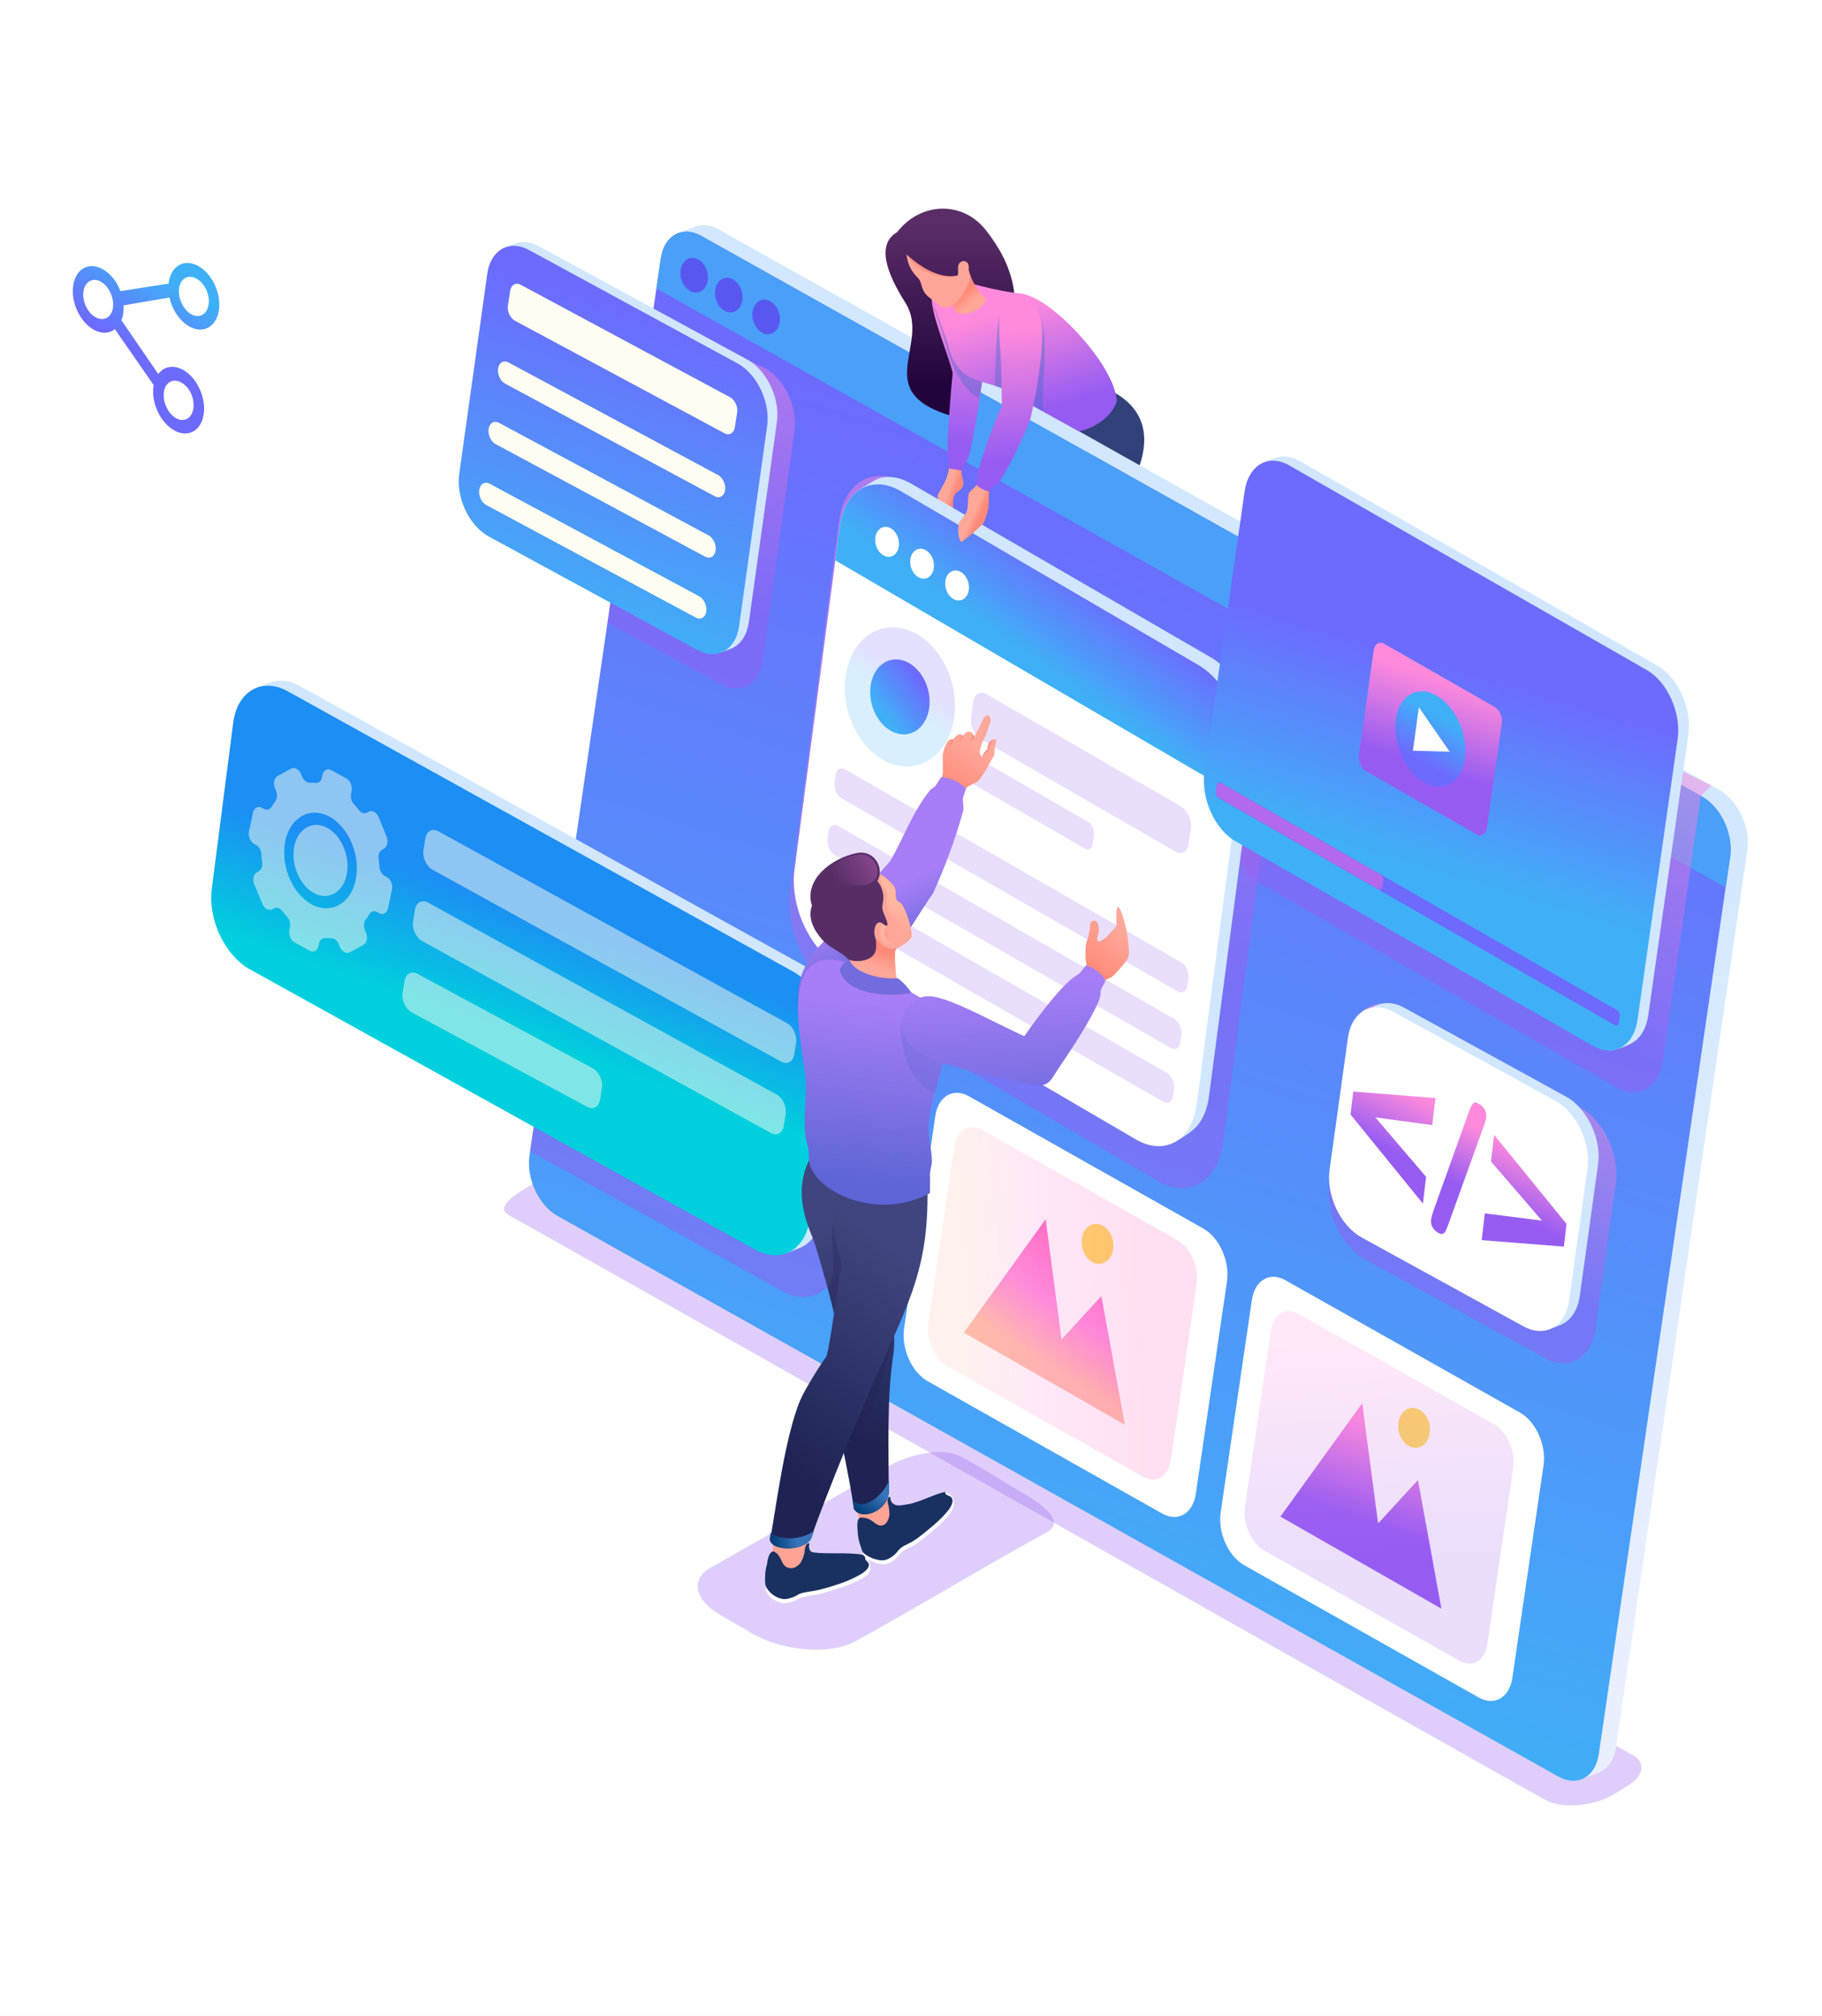 <svg width="926" height="1024" viewBox="0 0 926 1024" fill="none" xmlns="http://www.w3.org/2000/svg">
<rect width="926" height="1024" fill="#F5F5F5"/>
<rect width="926" height="1024" fill="white"/>
<path fill-rule="evenodd" clip-rule="evenodd" d="M591.196 288.797C591.64 289.055 592.243 289.241 592.956 289.614C595.276 295.193 596.154 296.833 595.698 297.387C595.325 297.843 595.369 297.596 595.15 298.72C594.876 300.251 600.239 306.866 601.062 308.967C601.825 310.733 601.894 312.721 601.254 314.535C600.002 318.105 598.062 321.394 595.545 324.217C593.417 326.609 591.07 328.128 589.035 327.667C586.523 327.119 586.951 324.848 587.324 322.621C587.461 321.825 588.969 320.064 588.854 319.28C588.185 314.815 584.917 310.915 582.52 307.047C580.464 305.133 576.998 303.12 575.078 300.904C572.336 297.7 571.788 294.321 575.226 292.374C576.323 291.748 579.065 288.638 580.502 288.759C583.227 288.978 587.768 286.789 591.196 288.797Z" fill="#202249"/>
<path fill-rule="evenodd" clip-rule="evenodd" d="M498.477 275.994C496.612 281.073 498.065 285.577 502.145 287.513L502.222 287.59L502.721 287.76C503.157 287.93 503.604 288.072 504.059 288.183C508.94 289.631 516.24 290.925 520.704 291.798C538.505 295.199 565.031 297.321 577.491 302.077C582.378 298.49 583.825 291.825 580.628 287.815C567.039 281.337 548.683 272.922 540.984 270.069C538.909 269.383 536.742 269.013 534.556 268.972C546.029 258.627 558.171 247.425 562.893 237.875C566.232 231.111 566.77 221.726 569.095 215.856C550.372 221.342 546.791 210.036 543.353 206.064C540.402 210.387 540.474 209.586 537.485 214.21C527.394 229.844 512.51 252.017 502.387 268.479C500.72 270.865 499.135 273.619 498.477 275.994Z" fill="url(#paint0_linear_0_1)"/>
<g style="mix-blend-mode:multiply" opacity="0.3">
<path fill-rule="evenodd" clip-rule="evenodd" d="M559.564 278.034C551.93 274.579 545.003 271.572 540.984 270.086C538.908 269.399 536.742 269.029 534.556 268.989C546.029 258.643 558.171 247.442 562.893 237.891C566.232 231.128 566.77 221.742 569.095 215.873C563.819 217.414 559.772 217.628 556.542 217.047L557.046 220.705C542.601 235.094 516.333 268.528 513.887 290.371C522.716 292.428 546.835 295.522 550.707 295.956C551.71 289.483 555.944 284.321 559.564 278.029V278.034ZM546.402 210.36C545.184 208.714 544.263 207.151 543.353 206.097C541.472 208.84 540.819 209.526 539.821 210.848L546.402 210.36Z" fill="#1E2353"/>
</g>
<path fill-rule="evenodd" clip-rule="evenodd" d="M557.233 361.294C559.86 364.941 552.769 383.236 551.041 387.075C549.522 390.476 550.005 392.561 553.608 392.616C556.449 392.66 560.957 388.633 563.704 386C568.854 381.063 569.15 376.033 570.647 373.894L572.402 373.345C573.685 372.621 577.48 367.662 577.688 365.786C577.148 364.047 576.494 362.344 575.731 360.69C572.928 355.512 572.314 357.777 568.601 354.612C564.406 357.679 567.395 358.896 557.233 361.294Z" fill="#202249"/>
<path fill-rule="evenodd" clip-rule="evenodd" d="M523.61 298.55C531.288 313.443 550.433 347.026 557.189 361.957C563.145 363.213 569.188 359.763 569.709 355.046C565.361 340.734 558.302 317.168 554.815 309.653C552.511 304.689 548.234 298.062 544.324 293.01C555.687 277.102 573.691 252.071 578.873 237.392C585.948 217.43 577.831 206.032 566.929 199.762C563.057 197.529 558.884 201.106 556.915 198.719C552.264 207.798 548.064 220.146 545.338 231.254C541.543 246.745 523.446 279.625 522.075 290.678C521.872 292.824 522.251 294.984 523.171 296.932C523.292 297.453 523.435 297.991 523.61 298.55Z" fill="url(#paint1_linear_0_1)"/>
<path opacity="0.3" fill-rule="evenodd" clip-rule="evenodd" d="M828.536 890.909L305.02 596.375C298.439 593.364 288.699 590.528 282.217 594.483L265.633 604.614C262.299 606.649 251.33 613.391 258.668 617.396C280.253 629.107 763.649 902.582 785.569 914.48C789.715 916.729 795.78 917.535 802.147 916.998C808.514 916.46 815.067 914.738 820.102 911.627L826.727 907.535C831.41 904.639 834.004 901.501 834.251 898.451C834.498 895.401 832.595 892.752 828.536 890.909Z" fill="#955CF1"/>
<path fill-rule="evenodd" clip-rule="evenodd" d="M365.065 116.459C361.456 114.407 357.223 113.645 353.263 115.142L344.401 118.603C341.187 135.252 800.595 899.23 804.702 903.465L812.611 900.481C817.804 898.435 820.524 893.031 821.286 887.776L888.05 431.963C888.05 431.963 888.05 431.925 888.05 431.914C889.146 424.234 886.832 416.264 882.62 409.862C880.35 406.412 877.367 403.247 873.703 401.261L365.065 116.459Z" fill="url(#paint2_linear_0_1)"/>
<path fill-rule="evenodd" clip-rule="evenodd" d="M864.978 404.634L356.34 119.81C346.721 114.478 337.557 119.596 335.862 131.204L269.099 587.05C267.399 598.657 273.799 612.404 283.418 617.736L792.056 902.538C801.675 907.87 810.861 902.763 812.561 891.155L879.319 435.337C881.019 423.708 874.597 409.994 864.978 404.634Z" fill="url(#paint3_linear_0_1)"/>
<path fill-rule="evenodd" clip-rule="evenodd" d="M864.978 404.634L356.34 119.81C346.721 114.478 337.557 119.596 335.862 131.204L333.608 146.563L877.043 450.85L879.319 435.299C881.019 423.708 874.597 409.994 864.978 404.634Z" fill="#4A9FF8"/>
<path fill-rule="evenodd" clip-rule="evenodd" d="M353.175 131.176C357.014 132.059 359.998 136.662 359.795 141.44C359.592 146.218 356.301 149.388 352.446 148.505C348.591 147.622 345.624 143.02 345.827 138.242C346.03 133.464 349.32 130.293 353.175 131.176Z" fill="#5858F0"/>
<path fill-rule="evenodd" clip-rule="evenodd" d="M370.746 141.27C374.585 142.153 377.563 146.755 377.36 151.528C377.157 156.3 373.867 159.476 370.011 158.593C366.156 157.71 363.189 153.107 363.392 148.335C363.595 143.563 366.886 140.386 370.746 141.27Z" fill="#5858F0"/>
<path fill-rule="evenodd" clip-rule="evenodd" d="M389.743 152.35C393.582 153.234 396.565 157.836 396.363 162.614C396.16 167.392 392.869 170.562 389.008 169.679C385.148 168.796 382.192 164.194 382.395 159.416C382.598 154.638 385.904 151.467 389.743 152.35Z" fill="#5858F0"/>
<path style="mix-blend-mode:multiply" opacity="0.5" fill-rule="evenodd" clip-rule="evenodd" d="M803.123 562.65L711.753 512.474C706.45 509.539 701.262 509.123 696.946 510.829C691.385 513.023 687.228 518.618 686.027 526.813L675.673 601.142C673.534 615.728 681.574 633.002 693.661 639.711L785.037 689.881C797.129 696.584 808.668 690.166 810.812 675.58L821.166 601.252C823.283 586.627 815.21 569.353 803.123 562.65Z" fill="url(#paint4_linear_0_1)"/>
<path style="mix-blend-mode:multiply" opacity="0.5" fill-rule="evenodd" clip-rule="evenodd" d="M669.366 301.238L869.705 398.979L864.402 404.399L845.175 538.832C843.212 552.623 832.721 558.734 821.769 552.469L634.246 445.222L617.958 408.897L669.366 301.238Z" fill="url(#paint5_linear_0_1)"/>
<path style="mix-blend-mode:multiply" opacity="0.5" fill-rule="evenodd" clip-rule="evenodd" d="M417.789 508.651L293.931 439.978L289.79 446.297L269.455 584.867L397.739 655.992C411.318 663.518 424.277 656.31 426.679 639.93L438.031 551.975C440.433 535.612 431.368 516.177 417.789 508.651Z" fill="url(#paint6_linear_0_1)"/>
<path fill-rule="evenodd" clip-rule="evenodd" d="M412.31 539.035L397.503 636.277L399.851 636.562L406.256 634.071C413.281 631.329 416.966 623.989 417.997 616.88L428.878 532.562C428.88 532.538 428.88 532.515 428.878 532.491C430.353 522.118 427.233 511.322 421.529 502.655C418.463 497.987 414.4 493.708 409.464 491.02L152.759 348.677C147.873 345.901 142.153 344.87 136.795 346.894L131.146 349.088C128.306 350.185 127.423 351.008 127.445 351.189C130.105 376.05 416.067 513.544 412.31 539.035Z" fill="#D0E7FF"/>
<path fill-rule="evenodd" clip-rule="evenodd" d="M403.026 493.56L146.305 351.217C140.596 348.057 135.013 347.607 130.346 349.428C124.363 351.76 119.882 357.816 118.593 366.636L107.707 450.96C105.41 466.665 114.064 485.266 127.077 492.479L383.804 634.823C396.823 642.036 409.245 635.125 411.548 619.425L422.428 535.096C424.732 519.397 416.067 500.779 403.026 493.56Z" fill="url(#paint7_linear_0_1)"/>
<path opacity="0.5" fill-rule="evenodd" clip-rule="evenodd" d="M399.982 519.803L222.808 422.325C222.241 421.97 221.602 421.747 220.937 421.673C220.272 421.599 219.6 421.676 218.969 421.897C217.537 422.446 216.468 423.905 216.161 426.012L215.207 431.936C214.658 435.688 216.726 440.164 219.835 441.859L397.01 539.337C400.125 541.059 403.092 539.408 403.64 535.656L404.622 529.737C405.17 525.985 403.092 521.509 399.982 519.808V519.803ZM301.318 542.743C304.427 544.466 306.506 548.914 305.952 552.672L304.976 558.591C304.427 562.343 301.46 563.994 298.345 562.272L209.24 514.295C206.125 512.567 204.058 508.119 204.606 504.367L205.588 498.453C205.895 496.341 206.964 494.893 208.395 494.339C209.026 494.117 209.698 494.039 210.363 494.112C211.028 494.185 211.667 494.407 212.234 494.762L301.318 542.743ZM394.679 556.018C397.789 557.741 399.867 562.189 399.313 565.947L398.337 571.86C397.789 575.618 394.822 577.269 391.707 575.547L214.538 478.069C211.423 476.347 209.355 471.898 209.904 468.146L210.885 462.227C211.192 460.115 212.262 458.667 213.693 458.113C214.324 457.89 214.996 457.813 215.661 457.886C216.325 457.959 216.965 458.181 217.532 458.535L394.679 556.018Z" fill="#FFFCF1"/>
<path opacity="0.5" fill-rule="evenodd" clip-rule="evenodd" d="M166.343 420.603C157.964 415.957 149.074 422.221 149.167 434.317C149.206 440.598 151.871 447.054 156.066 451.108C157.086 452.096 158.227 452.951 159.461 453.653C167.824 458.288 176.67 452.007 176.61 439.939C176.61 433.653 173.944 427.164 169.765 423.126C168.741 422.126 167.59 421.263 166.343 420.559V420.603ZM158.265 459.363C156.608 458.424 155.076 457.277 153.708 455.951C148.054 450.521 144.511 441.815 144.423 433.368C144.325 417.109 156.253 408.683 167.511 414.898C169.199 415.846 170.753 417.014 172.135 418.37C177.772 423.79 181.315 432.49 181.353 440.943C181.425 457.158 169.513 465.595 158.265 459.363V459.363ZM196.627 445.54C198.584 446.637 199.752 449.484 199.226 451.942L197.175 461.47C196.654 463.895 194.641 464.986 192.678 463.9L191.674 463.351C191.345 463.15 190.979 463.018 190.597 462.964C190.214 462.91 189.825 462.935 189.454 463.038C189.082 463.141 188.735 463.319 188.435 463.562C188.135 463.805 187.888 464.106 187.709 464.449C187.152 465.383 186.542 466.286 185.883 467.153C184.863 468.491 184.699 470.636 185.477 472.545L186.026 473.84C187.035 476.303 186.432 479.106 184.693 480.049L177.794 483.774C177.359 484 176.873 484.11 176.383 484.092C175.893 484.075 175.415 483.931 174.997 483.675C173.972 483.052 173.185 482.104 172.76 480.982L172.211 479.72C171.796 478.614 171.024 477.678 170.018 477.06C169.517 476.775 168.949 476.629 168.372 476.637C167.396 476.637 166.404 476.604 165.428 476.517C163.848 476.363 162.532 477.482 162.137 479.342L161.874 480.587C161.325 483.012 159.335 484.103 157.371 483.017L149.694 478.755C147.73 477.658 146.568 474.811 147.089 472.381L147.357 471.141C147.54 470.172 147.5 469.175 147.24 468.224C146.979 467.274 146.506 466.395 145.855 465.655C145.027 464.745 144.253 463.801 143.486 462.83C143.092 462.3 142.593 461.855 142.021 461.525C141.611 461.275 141.144 461.134 140.664 461.116C140.184 461.097 139.707 461.202 139.279 461.421L138.38 461.881C137.946 462.11 137.46 462.221 136.969 462.205C136.479 462.188 136.001 462.045 135.583 461.788C134.555 461.168 133.767 460.219 133.346 459.095L129.249 449.325C128.245 446.867 128.849 444.059 130.582 443.121L131.497 442.627C132.847 441.892 133.538 440.044 133.252 437.981C133.066 436.67 132.94 435.359 132.857 434.042C132.731 432.013 131.657 430.087 130.154 429.253L129.15 428.705C127.187 427.608 126.024 424.772 126.545 422.336L128.596 412.813C129.145 410.35 131.136 409.264 133.099 410.35L134.102 410.899C134.431 411.102 134.798 411.236 135.18 411.29C135.563 411.345 135.952 411.32 136.325 411.217C136.697 411.114 137.044 410.935 137.344 410.692C137.644 410.448 137.89 410.145 138.067 409.802C138.625 408.867 139.235 407.964 139.894 407.098C140.908 405.786 141.073 403.647 140.288 401.727L139.74 400.438C138.742 397.953 139.34 395.172 141.084 394.207L147.977 390.476C148.412 390.25 148.899 390.141 149.389 390.158C149.879 390.176 150.356 390.319 150.774 390.575C151.802 391.195 152.59 392.144 153.012 393.269L153.56 394.558C153.974 395.663 154.746 396.598 155.754 397.213C156.253 397.502 156.822 397.65 157.399 397.64C158.383 397.613 159.369 397.646 160.349 397.739C161.923 397.915 163.234 396.801 163.64 394.936L163.908 393.691C164.457 391.239 166.453 390.147 168.411 391.239L176.089 395.501C178.046 396.598 179.215 399.44 178.683 401.897L178.419 403.137C178.235 404.098 178.273 405.089 178.531 406.033C178.788 406.977 179.259 407.85 179.906 408.584C180.734 409.495 181.551 410.455 182.291 411.448C182.684 411.979 183.182 412.424 183.755 412.753C184.166 413.002 184.633 413.142 185.113 413.16C185.593 413.178 186.069 413.074 186.497 412.857L187.408 412.364C187.843 412.139 188.33 412.03 188.82 412.048C189.31 412.066 189.787 412.211 190.205 412.468C191.232 413.086 192.02 414.033 192.442 415.156L196.44 424.925C197.438 427.41 196.84 430.197 195.102 431.162L194.186 431.651C192.837 432.386 192.146 434.234 192.437 436.275C192.618 437.58 192.755 438.897 192.837 440.208C192.958 442.243 194.033 444.163 195.535 444.997L196.627 445.54Z" fill="#FFFCF1"/>
<path style="mix-blend-mode:multiply" opacity="0.5" fill-rule="evenodd" clip-rule="evenodd" d="M388.828 187.09L333.438 160.299L311.568 297.179L308.754 316.411L366.337 347.503C376.346 353.049 385.899 347.739 387.67 335.66L403.733 219.032C405.521 206.959 398.836 192.641 388.828 187.09Z" fill="url(#paint8_linear_0_1)"/>
<path fill-rule="evenodd" clip-rule="evenodd" d="M382.066 219.647L364.796 331.222L366.606 331.441L371.542 329.527C376.938 327.404 379.768 321.776 380.569 316.307L394.827 214.671C394.829 214.653 394.829 214.635 394.827 214.616C395.957 206.64 393.56 198.335 389.173 191.676C386.815 188.083 383.689 184.792 379.9 182.724L273.941 125.126C270.185 122.992 265.781 122.202 261.662 123.754L257.319 125.449C255.125 126.272 254.456 126.93 254.473 127.068C256.524 146.174 384.95 200.041 382.066 219.647Z" fill="#D0E7FF"/>
<path fill-rule="evenodd" clip-rule="evenodd" d="M374.936 184.676L268.984 127.079C264.596 124.649 260.297 124.303 256.71 125.702C252.109 127.496 248.665 132.153 247.672 138.938L233.414 240.579C231.648 252.647 238.3 266.954 248.309 272.505L354.267 330.103C364.275 335.649 373.829 330.333 375.6 318.26L389.859 216.619C391.624 204.54 384.945 190.222 374.936 184.676Z" fill="url(#paint9_linear_0_1)"/>
<path fill-rule="evenodd" clip-rule="evenodd" d="M355.309 302.9L248.857 245.747C246.4 244.43 244.058 245.785 243.581 248.835C243.115 251.786 244.711 255.253 247.168 256.575L353.614 313.729C356.066 315.045 358.462 313.729 358.939 310.657C359.394 307.717 357.76 304.222 355.309 302.9ZM360.063 271.962C362.515 273.278 364.155 276.778 363.694 279.718C363.217 282.768 360.826 284.107 358.369 282.785L251.928 225.637C249.471 224.315 247.875 220.842 248.336 217.897C248.813 214.847 251.16 213.508 253.617 214.808L360.063 271.962ZM371.032 201.797L264.585 144.649C262.129 143.327 259.781 144.687 259.326 147.633L258.125 155.197C257.67 158.143 259.266 161.615 261.717 162.937L368.163 220.085C370.609 221.402 373 220.085 373.467 217.123L374.646 209.553C375.112 206.619 373.467 203.119 371.015 201.797H371.032ZM364.868 241.292C367.319 242.609 368.964 246.059 368.509 249.005C368.021 252.104 365.641 253.394 363.189 252.066L256.743 194.912C254.286 193.601 252.685 190.173 253.14 187.233C253.628 184.133 255.97 182.844 258.421 184.139L364.868 241.292Z" fill="#FFFCF1"/>
<path fill-rule="evenodd" clip-rule="evenodd" d="M798.308 597.275L785.695 674.977L787.658 675.218L793.016 673.139C798.89 670.824 801.972 664.708 802.833 658.762L812.156 591.839C812.158 591.818 812.158 591.798 812.156 591.778C813.384 583.106 810.779 574.076 806.008 566.83C803.441 562.93 800.069 559.348 795.923 557.099L713.661 511.937C709.576 509.616 704.794 508.755 700.308 510.445L695.586 512.288C693.211 513.182 692.476 513.895 692.493 514.043C694.741 534.844 801.423 575.958 798.308 597.275Z" fill="#D0E7FF"/>
<path fill-rule="evenodd" clip-rule="evenodd" d="M790.532 559.249L708.27 514.081C703.499 511.437 698.827 511.064 694.922 512.584C689.92 514.537 686.147 519.6 685.1 526.972L675.777 593.896C673.858 607.028 681.091 622.579 691.977 628.619L774.238 673.781C785.124 679.815 795.511 674.039 797.436 660.907L806.759 593.983C808.684 580.851 801.418 565.283 790.532 559.249Z" fill="white"/>
<path fill-rule="evenodd" clip-rule="evenodd" d="M754.704 563.89C755.313 565.072 755.55 566.411 755.384 567.73C755.052 569.409 754.55 571.05 753.887 572.628L736.338 621.318C735.789 622.963 735.241 624.181 734.879 625.07C734.742 625.445 734.531 625.788 734.259 626.081C733.986 626.373 733.658 626.607 733.294 626.77C732.685 627.039 731.846 626.853 730.766 626.183C728.139 624.538 726.976 622.256 727.306 619.469C727.66 617.744 728.143 616.047 728.753 614.395L746.231 565.678C747.131 563.095 747.92 561.421 748.584 560.648C749.247 559.875 750.322 559.957 751.803 560.867C753.035 561.58 754.035 562.633 754.682 563.901L754.704 563.89ZM759.382 576.507L757.775 590.05L783.671 620.089L754.644 616.414L753.031 630.012L794.798 633.304L796.169 621.784L759.371 576.534L759.382 576.507ZM686.378 566.177L723.176 611.471L724.788 597.873L699.013 567.642L727.903 571.564L729.549 557.85L687.771 554.515L686.378 566.177Z" fill="url(#paint10_linear_0_1)"/>
<path fill-rule="evenodd" clip-rule="evenodd" d="M475.35 566.945C476.825 556.83 484.53 552.365 492.548 556.984L611.761 624.225C619.774 628.844 625.082 640.808 623.601 650.923L607.747 758.872C606.266 768.982 598.556 773.447 590.543 768.834L471.33 701.593C463.307 696.968 458.009 685.01 459.49 674.895L475.35 566.945Z" fill="white"/>
<path fill-rule="evenodd" clip-rule="evenodd" d="M489.855 676.979L531.441 619.359L539.503 680.457L559.761 658.433L571.695 723.765L489.855 676.979Z" fill="url(#paint11_linear_0_1)"/>
<path fill-rule="evenodd" clip-rule="evenodd" d="M558.363 621.916C562.805 622.821 566.156 628.026 565.837 633.545C565.519 639.063 561.659 642.799 557.211 641.894C552.763 640.989 549.418 635.783 549.731 630.265C550.043 624.746 553.915 621.01 558.363 621.916Z" fill="#FFDB59"/>
<path opacity="0.2" fill-rule="evenodd" clip-rule="evenodd" d="M485.029 582.393C486.263 573.989 492.658 570.275 499.321 574.12L598.375 629.963C605.032 633.803 609.442 643.742 608.213 652.146L595.051 741.834C593.823 750.238 587.412 753.946 580.754 750.112L481.706 694.242C475.037 690.402 470.639 680.463 471.868 672.059L485.029 582.393Z" fill="url(#paint12_linear_0_1)"/>
<path fill-rule="evenodd" clip-rule="evenodd" d="M636.237 660.413C637.712 650.298 645.417 645.832 653.435 650.451L772.648 717.693C780.66 722.312 785.969 734.275 784.488 744.391L768.634 852.335C767.153 862.444 759.442 866.91 751.43 862.291L632.217 795.077C624.194 790.453 618.896 778.494 620.377 768.379L636.237 660.413Z" fill="white"/>
<path fill-rule="evenodd" clip-rule="evenodd" d="M650.742 770.447L692.328 712.827L700.39 773.925L720.648 751.9L732.581 817.233L650.742 770.447Z" fill="url(#paint13_linear_0_1)"/>
<path fill-rule="evenodd" clip-rule="evenodd" d="M719.249 715.383C723.692 716.288 727.042 721.494 726.724 727.013C726.406 732.531 722.545 736.267 718.098 735.361C713.65 734.456 710.305 729.251 710.623 723.732C710.941 718.214 714.802 714.478 719.249 715.383Z" fill="#FFDB59"/>
<path opacity="0.2" fill-rule="evenodd" clip-rule="evenodd" d="M645.922 675.86C647.15 667.456 653.545 663.743 660.18 667.588L759.234 723.452C765.892 727.292 770.301 737.232 769.072 745.636L755.911 835.324C754.682 843.728 748.277 847.436 741.614 843.602L642.56 787.732C635.891 783.892 631.493 773.952 632.722 765.554L645.922 675.86Z" fill="url(#paint14_linear_0_1)"/>
<path fill-rule="evenodd" clip-rule="evenodd" d="M455.986 117.89C445.374 124.116 450.458 138.51 460.099 153.727C473.776 175.313 440.669 199.614 485.671 211.907C480.982 198.741 500.478 193.909 510.07 175.916C521.126 155.159 515.006 134.341 500.791 116.607C489.225 102.169 468.067 102.35 455.986 117.89Z" fill="url(#paint15_linear_0_1)"/>
<path fill-rule="evenodd" clip-rule="evenodd" d="M476.995 254.299L479.589 264.085C480.406 266.18 480.894 266.745 483.905 265.385C485.55 264.589 485.002 261.161 484.574 258.66C484.175 256.616 484.214 254.51 484.689 252.483C485.026 251.445 485.688 250.543 486.576 249.91C488.375 248.468 490.481 247.502 489.186 242.911C488.506 240.514 488.671 238.725 488.638 236.24L482.364 235.823C482.512 241.424 480.028 245.198 477.428 249.905C476.167 252.181 476.441 251.753 476.995 254.299Z" fill="url(#paint16_linear_0_1)"/>
<path fill-rule="evenodd" clip-rule="evenodd" d="M499.321 192.186L499.277 191.873C499.268 191.419 499.202 190.967 499.08 190.53C497.484 179.888 494.248 161.956 491.726 152.603C487.338 136.267 473.348 141.911 473.491 151.659C473.628 160.88 482.205 180.848 484.18 189.509C483.478 195.812 480.845 227.288 481.756 232.79C481.931 233.838 482.392 234.518 482.337 235.67C482.299 236.547 482.063 236.893 481.789 237.946C484.263 238.238 486.721 238.654 489.154 239.192C489.208 238.367 489.331 237.549 489.521 236.745C489.943 235.56 491.029 234.951 491.517 233.953C493.925 229.016 497.906 203.141 499.003 194.72C499.213 193.892 499.319 193.041 499.321 192.186V192.186Z" fill="url(#paint17_linear_0_1)"/>
<g style="mix-blend-mode:multiply" opacity="0.35">
<path fill-rule="evenodd" clip-rule="evenodd" d="M497.495 202.148C498.433 199.888 499.491 192.823 499.48 189.718C499.48 183.228 497.007 177.864 496.25 173.744L473.59 151.188C473.738 155.411 478.662 166.668 480.686 174.973C483.834 187.935 490.694 199.098 497.495 202.148Z" fill="#3469C0"/>
</g>
<path fill-rule="evenodd" clip-rule="evenodd" d="M567.587 203.684C564.39 214.249 549.391 222.57 534.364 219.263C530.778 215.269 529.708 216.52 526.429 213.294C523.44 210.365 519.755 206.361 514.6 201.128C511.732 196.629 500.423 194.786 495.405 192.828C489.762 190.634 484.761 186.004 482.43 177.046C481.3 172.702 476.398 159.41 474.61 154.978C469.493 142.164 480.593 137.38 488.101 142.12C492.905 144.128 503.505 146.645 508.743 147.605C511.771 148.222 514.83 148.678 517.907 148.971C524.142 149.575 530.909 154.128 535.752 157.984C548.782 168.363 566.441 189.197 567.587 203.684Z" fill="url(#paint18_linear_0_1)"/>
<path fill-rule="evenodd" clip-rule="evenodd" d="M492.252 136.953C493.762 142.716 496.857 147.94 501.186 152.032C499.595 157.715 488.748 161.813 485.282 157.973C485.013 157.211 484.651 155.51 484.278 154.956C483.73 153.31 483.143 151.829 482.633 150.655L492.252 136.953Z" fill="url(#paint19_linear_0_1)"/>
<path fill-rule="evenodd" clip-rule="evenodd" d="M460.74 129.35C461.289 133.672 462.649 137.32 466.373 141.039C467.137 141.739 467.682 142.646 467.941 143.65C469.356 148.812 470.464 149.865 473.776 152.23C476.995 154.523 478.202 156.113 480.039 156.305C481.876 156.497 483.664 155.483 485.046 154.495C487.876 152.466 491.046 146.925 492.532 143.266C493.629 140.557 492.949 139.876 492.252 137.304C493.069 132.57 489.795 132.268 488.704 132.855C485.578 134.533 487.678 137.995 486.642 139.986C475.652 142.416 464.278 132.559 460.74 129.35Z" fill="#FFA698"/>
<path fill-rule="evenodd" clip-rule="evenodd" d="M460.74 129.35C466.844 139.52 480.286 142.087 486.642 139.991C475.652 142.416 464.278 132.559 460.74 129.35Z" fill="#FF9080"/>
<g style="mix-blend-mode:multiply" opacity="0.35">
<path fill-rule="evenodd" clip-rule="evenodd" d="M531.781 216.652C531.69 216.678 531.596 216.696 531.502 216.706C529.857 215.609 528.634 215.472 526.413 213.294C523.424 210.365 519.738 206.361 514.583 201.128C513.119 198.835 509.467 197.233 505.573 195.949C506.187 185.433 505.919 161.39 509.363 158.275C514.123 153.958 520.665 151.089 526.133 156.706C536.465 167.304 526.193 206.542 531.781 216.652Z" fill="#3469C0"/>
</g>
<path fill-rule="evenodd" clip-rule="evenodd" d="M517.248 230.782L510.711 206.191L515.23 202.164L556.465 225.319L552.632 229.619L534.715 241.611L517.248 230.782Z" fill="#4A9FF8"/>
<path fill-rule="evenodd" clip-rule="evenodd" d="M510.733 206.262L507.728 196.662L559.202 225.231L552.577 229.669L510.733 206.262Z" fill="#D0E7FF"/>
<path style="mix-blend-mode:multiply" opacity="0.5" fill-rule="evenodd" clip-rule="evenodd" d="M426.487 264.447C429.152 244.743 444.096 236.257 459.863 245.538L622.664 340.619C638.414 349.889 649.037 373.416 646.366 393.12L621.55 580.933C618.885 600.637 603.919 609.112 588.174 599.842L425.352 504.762C409.585 495.48 398.979 471.964 401.649 452.26L426.487 264.447Z" fill="url(#paint20_linear_0_1)"/>
<path fill-rule="evenodd" clip-rule="evenodd" d="M432.234 263.361C432.525 261.232 432.942 251.72 435.525 249.784C438.974 247.173 445.259 243.371 447.118 242.872C451.966 241.578 457.538 242.433 463.28 245.791L615.408 333.976C630.04 342.588 639.911 364.448 637.432 382.758L614.399 557.28C613.533 563.67 611.273 568.799 608.076 572.387C605.915 574.817 600.859 578.213 596.642 580.396C592.255 582.645 586.151 576.479 583.381 574.85L431.203 486.665C416.55 478.047 406.695 456.193 409.179 437.888L432.234 263.361Z" fill="#D0E7FF"/>
<path fill-rule="evenodd" clip-rule="evenodd" d="M426.882 267.102C429.36 248.797 443.246 240.914 457.894 249.548L609.173 337.903C623.804 346.516 633.676 368.375 631.197 386.686L608.164 561.207C605.68 579.513 591.777 587.39 577.146 578.761L425.845 490.406C411.197 481.788 401.342 459.934 403.821 441.629L426.882 267.102Z" fill="white"/>
<path fill-rule="evenodd" clip-rule="evenodd" d="M426.882 267.102C429.36 248.797 443.246 240.914 457.894 249.548L609.173 337.903C623.804 346.516 633.676 368.375 631.197 386.686L628.85 404.009L424.49 284.661L426.882 267.102Z" fill="url(#paint21_linear_0_1)"/>
<path fill-rule="evenodd" clip-rule="evenodd" d="M451.203 267.788C454.532 268.577 457.077 272.571 456.885 276.707C456.693 280.843 453.836 283.553 450.502 282.741C447.167 281.929 444.628 277.958 444.82 273.822C445.012 269.685 447.875 266.998 451.203 267.788Z" fill="white"/>
<path fill-rule="evenodd" clip-rule="evenodd" d="M468.983 278.89C472.317 279.68 474.862 283.674 474.67 287.81C474.478 291.946 471.621 294.655 468.287 293.844C464.952 293.032 462.408 289.06 462.605 284.924C462.802 280.788 465.654 278.089 468.983 278.89Z" fill="white"/>
<path fill-rule="evenodd" clip-rule="evenodd" d="M486.768 289.965C490.102 290.755 492.647 294.754 492.455 298.885C492.263 303.015 489.406 305.736 486.071 304.919C482.737 304.102 480.193 300.136 480.384 295.999C480.576 291.863 483.439 289.175 486.768 289.965Z" fill="white"/>
<path opacity="0.2" fill-rule="evenodd" clip-rule="evenodd" d="M458.969 319.335C474.412 322.999 486.208 341.507 485.293 360.674C484.377 379.84 471.155 392.407 455.711 388.743C440.268 385.079 428.472 366.576 429.388 347.41C430.304 328.243 443.526 315.671 458.969 319.335Z" fill="url(#paint22_linear_0_1)"/>
<path fill-rule="evenodd" clip-rule="evenodd" d="M458.223 335.331C466.554 337.305 472.91 347.284 472.427 357.618C471.944 367.953 464.804 374.728 456.479 372.753C448.154 370.778 441.793 360.8 442.275 350.465C442.758 340.13 449.898 333.356 458.223 335.331Z" fill="url(#paint23_linear_0_1)"/>
<path opacity="0.2" fill-rule="evenodd" clip-rule="evenodd" d="M494.605 356.527C495.153 352.451 498.235 350.75 501.487 352.725L600.365 409.736C603.612 411.711 605.8 416.62 605.252 420.707L604.155 428.76C603.606 432.83 600.519 434.531 597.272 432.561L498.416 375.534C495.169 373.559 492.981 368.65 493.535 364.563L494.605 356.527Z" fill="#955CF1"/>
<path opacity="0.2" fill-rule="evenodd" clip-rule="evenodd" d="M490.651 386.148C490.974 383.746 492.795 382.742 494.715 383.905L553.104 417.575C555.023 418.738 556.312 421.64 555.988 424.042L555.358 428.798C555.029 431.201 553.208 432.21 551.288 431.042L492.921 397.377C491.002 396.209 489.713 393.312 490.037 390.904L490.651 386.148Z" fill="#955CF1"/>
<path opacity="0.2" fill-rule="evenodd" clip-rule="evenodd" d="M424.671 393.702C425.072 390.74 427.315 389.495 429.684 390.959L600.448 488.958C602.811 490.395 604.407 493.972 604.007 496.934L603.458 500.818C603.058 503.785 600.81 505.025 598.446 503.588L427.699 405.567C425.33 404.13 423.739 400.553 424.14 397.591L424.671 393.702Z" fill="#955CF1"/>
<path opacity="0.2" fill-rule="evenodd" clip-rule="evenodd" d="M421.101 422.446C421.502 419.484 423.745 418.239 426.114 419.703L596.878 517.674C599.241 519.112 600.837 522.688 600.437 525.656L599.888 529.54C599.488 532.507 597.24 533.747 594.876 532.282L424.129 434.311C421.76 432.874 420.169 429.297 420.569 426.33L421.101 422.446Z" fill="#955CF1"/>
<path opacity="0.2" fill-rule="evenodd" clip-rule="evenodd" d="M417.361 449.83C417.762 446.862 420.005 445.622 422.374 447.087L593.137 545.086C595.501 546.523 597.097 550.099 596.696 553.061L596.148 556.945C595.748 559.913 593.499 561.153 591.136 559.688L420.388 461.689C418.019 460.252 416.429 456.676 416.829 453.713L417.361 449.83Z" fill="#955CF1"/>
<path fill-rule="evenodd" clip-rule="evenodd" d="M638.003 247.469C638.551 243.673 636.012 240.744 637.663 238.232C639.445 235.489 645.499 233.563 648.121 232.62C651.833 231.281 656.21 231.715 660.663 234.265L842.296 338.134C852.902 344.201 859.971 359.977 858.074 373.334L837.684 515.864C836.752 522.408 833.845 527.17 829.858 529.605C827.429 531.097 820.771 533.944 817.755 533.577C815.638 533.319 817.25 530.346 815.013 529.073L633.38 425.194C622.762 419.122 615.704 403.351 617.607 389.999L638.003 247.469Z" fill="#D0E7FF"/>
<path fill-rule="evenodd" clip-rule="evenodd" d="M632.557 249.641C634.46 236.284 644.622 230.36 655.223 236.438L836.856 340.328C847.462 346.395 854.531 362.171 852.628 375.528L832.244 518.058C830.341 531.41 820.179 537.335 809.572 531.262L627.939 427.383C617.322 421.31 610.264 405.54 612.167 392.182L632.557 249.641Z" fill="url(#paint24_linear_0_1)"/>
<path fill-rule="evenodd" clip-rule="evenodd" d="M618.43 398.716C618.594 397.558 619.477 397.07 620.393 397.619L821.89 513.154C822.373 513.502 822.754 513.973 822.994 514.518C823.233 515.063 823.321 515.663 823.25 516.254L822.701 519.77C822.537 520.933 821.659 521.416 820.738 520.867L619.285 405.337C618.8 404.989 618.417 404.518 618.177 403.972C617.937 403.425 617.848 402.824 617.92 402.232L618.43 398.716Z" fill="#6D6AFD"/>
<path fill-rule="evenodd" clip-rule="evenodd" d="M618.551 398.825C618.71 397.728 619.56 397.229 620.443 397.767L701.7 444.355C702.167 444.69 702.534 445.144 702.765 445.67C702.996 446.196 703.081 446.775 703.011 447.345L702.501 450.735C702.337 451.832 701.492 452.331 700.604 451.799L619.351 405.211C618.884 404.877 618.514 404.423 618.283 403.896C618.051 403.37 617.966 402.792 618.035 402.221L618.551 398.825Z" fill="#B269EB"/>
<path fill-rule="evenodd" clip-rule="evenodd" d="M698.185 330.245C698.64 327.064 701.053 325.654 703.576 327.102L759.514 359.094C762.036 360.537 763.715 364.289 763.265 367.47L755.719 420.68C755.269 423.861 752.85 425.266 750.328 423.823L694.39 391.831C691.862 390.389 690.184 386.637 690.633 383.455L698.185 330.245Z" fill="url(#paint25_linear_0_1)"/>
<path fill-rule="evenodd" clip-rule="evenodd" d="M730.086 353.4C720.407 347.865 711.16 353.257 709.427 365.441C707.694 377.624 714.122 391.99 723.807 397.531C733.492 403.071 742.727 397.673 744.46 385.463C746.193 373.252 739.76 358.935 730.086 353.4Z" fill="url(#paint26_linear_0_1)"/>
<path fill-rule="evenodd" clip-rule="evenodd" d="M721.131 359.319L718.076 381.36L736.749 381.87L721.131 359.319Z" fill="white"/>
<path fill-rule="evenodd" clip-rule="evenodd" d="M503.631 246.586C502.047 249.241 502.88 254.979 502.365 257.711C501.806 260.439 500.992 263.11 499.935 265.687C499.601 266.394 489.071 275.752 488.457 275.281C487.069 274.184 486.17 266.822 487.991 264.672C489.812 262.521 491.353 260.426 491.66 258.665C491.967 256.904 491.874 251.068 492.636 250.163C494.363 248.122 496.168 247.475 496.941 244.924L503.631 246.586Z" fill="url(#paint27_linear_0_1)"/>
<path fill-rule="evenodd" clip-rule="evenodd" d="M524.104 210.837C524.273 210.229 524.407 209.612 524.504 208.988C527.246 197.644 530.032 178.231 529.676 166.986C529.401 158.395 525.222 151.122 515.148 153.925C512.05 154.78 508.469 157.139 508.019 161.215C507.47 166.097 508.2 174.205 508.66 182.488C509.028 189.103 509 201.045 509.253 205.883C509.209 206.032 509.165 206.18 509.127 206.333C505.902 212.757 498.394 233.728 496.82 240.535C496.557 241.671 496.82 242.894 496.82 243.679C496.747 244.573 496.468 245.439 496.003 246.207C497.963 247.967 500.343 249.193 502.913 249.768C503.316 248.901 503.787 248.068 504.323 247.277C504.756 246.608 506.774 245.977 507.564 245.039C511.737 240.036 522.749 217.162 524.098 211.078C524.104 211.001 524.104 210.919 524.104 210.837Z" fill="url(#paint28_linear_0_1)"/>
<path opacity="0.3" fill-rule="evenodd" clip-rule="evenodd" d="M363.2 795.274L454.648 743.162C464.618 738.603 478.887 734.978 489.044 740.266C498.296 745.082 513.541 754.945 520.303 758.79C525.42 761.708 543.194 772.361 532.127 778.379C499.557 796.092 467.332 816.015 434.263 834.007C428.006 837.408 418.858 838.643 409.256 837.847C399.653 837.052 389.886 834.271 382.17 829.778C376.686 826.586 371.28 823.439 365.953 820.338C358.78 816.163 354.985 811.221 354.601 806.657C354.218 802.208 357.08 798.066 363.2 795.274Z" fill="#955CF1"/>
<path fill-rule="evenodd" clip-rule="evenodd" d="M396.9 792.515C398.688 792.471 404.72 786.799 410.44 789.663C417.301 793.102 430.337 790.058 436.912 791.637C438.086 791.917 440.378 791.056 440.828 791.862C442.248 794.38 443.619 798.154 440.131 800.639C437.57 802.455 432.075 804.857 428.478 806.125C424.639 807.48 418.113 809.613 413.731 810.299C408.872 811.056 406.656 811.396 404.841 812.773C402.242 814.084 399.56 814.644 398.057 814.419C394.855 813.909 391.125 812.033 389.414 808.385C388.866 807.216 388.866 802.12 389.48 798.812C389.979 796.201 391.4 793.228 392.54 790.453L396.9 792.515Z" fill="white"/>
<path fill-rule="evenodd" clip-rule="evenodd" d="M410.939 780.31C408.746 785.526 409.431 793.596 404.287 796.399C400.849 798.269 395.458 798.286 393.11 792.937C391.8 789.953 393.544 784.863 393.154 778.313L410.939 780.31Z" fill="#FFA495"/>
<path fill-rule="evenodd" clip-rule="evenodd" d="M412.371 788.39C416.314 789.536 427.178 788.768 434.082 789.322C437.044 789.564 439.692 789.542 441.08 792.23C442.352 794.698 441.683 796.821 438.804 798.856C436.237 800.672 431.889 802.74 428.286 804.018C424.447 805.373 417.921 807.507 413.539 808.193C408.68 808.955 406.47 809.29 404.649 810.672C402.05 811.978 399.368 812.543 397.871 812.318C396.027 812 394.285 811.254 392.782 810.139C391.28 809.024 390.061 807.572 389.222 805.9C388.674 804.731 388.674 800.014 389.294 796.706C389.422 796.047 389.59 795.397 389.798 794.759C390.347 789.58 392.052 787.485 393.664 788.368C395.858 789.586 396.703 791.769 397.542 793.563C397.811 794.225 398.218 794.822 398.735 795.316C399.252 795.809 399.868 796.188 400.541 796.426C403.179 797.26 405.592 795.784 407.122 793.519C407.986 791.87 408.596 790.1 408.932 788.269C408.932 788.094 408.932 787.918 408.932 787.721C409.448 783.195 411.674 783.585 411.318 784.545C410.961 785.505 411.175 787.463 412.371 788.39Z" fill="#193161"/>
<path fill-rule="evenodd" clip-rule="evenodd" d="M439.703 791.467C439.648 793.217 442.33 793.382 441.557 796.459C442.846 795.197 441.047 791.566 440.252 791.012C439.923 790.787 439.648 790.688 439.703 791.467Z" fill="white"/>
<path fill-rule="evenodd" clip-rule="evenodd" d="M441.76 774.561C443.405 773.903 447.14 766.503 453.491 767.221C456.057 767.512 460.176 766.848 464.355 765.658C471.023 763.76 480.313 757.797 481.904 758.774C485.359 760.902 485.638 764.775 483.214 768.291C481.426 770.88 478.054 774.325 475.114 776.761C471.988 779.344 467.563 783.305 463.68 785.455C460.011 787.49 458.794 787.309 456.183 790.836C454.198 792.959 451.867 794.227 450.381 794.517C446.542 795.258 441.058 792.811 439.04 790.255C437.773 786.152 435.574 782.268 436.983 776.113L441.76 774.561Z" fill="white"/>
<path fill-rule="evenodd" clip-rule="evenodd" d="M450.567 757.084C450.463 762.734 454.05 769.992 450.293 774.49C447.782 777.496 442.78 779.492 438.634 775.384C436.32 773.091 436.062 767.704 433.298 761.769L450.567 757.084Z" fill="#FFA495"/>
<path fill-rule="evenodd" clip-rule="evenodd" d="M462.643 763.974C463.027 763.875 463.406 763.771 463.784 763.661C470.453 761.763 479.364 757.166 480.949 758.143C484.404 760.271 485.062 762.778 482.638 766.294C480.85 768.884 477.478 772.328 474.533 774.758C471.412 777.348 466.987 781.303 463.104 783.458C459.435 785.494 458.218 785.313 455.607 788.84C453.622 790.963 451.291 792.23 449.805 792.515C445.966 793.261 440.29 790.793 438.288 788.236C437.345 785.181 436.051 782.274 435.947 778.434C435.398 773.415 435.738 770.858 437.921 770.919C441.985 771.039 443.663 773.179 445.341 774.21C448.955 776.464 451.373 773.552 451.971 769.948C452.041 768.353 451.929 766.756 451.637 765.186C451.584 765.018 451.521 764.854 451.45 764.693C450.266 760.304 452.459 759.849 452.503 760.853C452.482 761.796 452.814 762.712 453.434 763.423C454.054 764.133 454.917 764.586 455.854 764.693C458.07 765.049 460.861 764.122 462.643 763.974Z" fill="#193161"/>
<path fill-rule="evenodd" clip-rule="evenodd" d="M480.538 758.708C481.245 760.31 483.735 759.306 484.377 762.416C484.997 760.716 481.805 758.22 480.851 758.061C480.45 758 480.154 758.033 480.538 758.708Z" fill="white"/>
<path fill-rule="evenodd" clip-rule="evenodd" d="M446.723 604.532C448.187 620.895 456.386 673.172 454.105 687.522C450.677 709.102 451.653 735.17 451.692 758.077C451.143 767.699 437.883 772.729 434.033 766.612C430.945 746.146 426.547 728.214 424.759 716.842C422.752 704.111 423.416 688.636 426.646 680.265C425.319 671.121 419.089 647.533 413.884 631.186C412.003 625.289 401.359 606.233 412.376 587.302L446.723 604.532Z" fill="url(#paint29_linear_0_1)"/>
<path fill-rule="evenodd" clip-rule="evenodd" d="M451.906 751.933C451.906 753.628 451.856 756.217 451.856 757.885C451.308 767.507 437.883 772.729 434.033 766.612C433.808 765.104 433.485 763.606 433.238 762.131C438.415 767.71 448.56 760.463 451.906 751.933Z" fill="url(#paint30_linear_0_1)"/>
<g style="mix-blend-mode:multiply" opacity="0.3">
<path fill-rule="evenodd" clip-rule="evenodd" d="M454.456 677.78C450.14 699.42 437.938 728.329 431.28 750.09C427.814 731.439 419.138 699.695 426.64 680.265C425.889 675.054 423.542 665.163 420.696 654.593C426.47 643.622 420.953 634.905 423.679 619.486C438.963 616.82 415.897 598.163 448.237 617.812C451.165 641.044 453.852 655.646 454.456 677.78Z" fill="#1E2353"/>
</g>
<path fill-rule="evenodd" clip-rule="evenodd" d="M445.681 698.307C436.863 718.274 420.597 757.441 411.943 781.944C407.468 788.45 391.504 787.77 391.537 781.703C395.063 761.215 399.214 729.618 406.552 711.653C408.806 706.168 417.109 692.92 420.098 688.992C422.429 679.952 425.341 655.531 427.595 642.316C425.576 631.384 416.758 613.1 433.698 597.209C440.532 602.075 461.667 605.113 471.248 599.699C472.789 642.892 462.188 660.901 445.681 698.307Z" fill="url(#paint31_linear_0_1)"/>
<path fill-rule="evenodd" clip-rule="evenodd" d="M413.725 777.671C413.341 778.768 412.574 780.902 412.212 781.928C407.605 788.626 391.175 787.929 391.202 781.681C391.378 780.672 391.553 779.63 391.751 778.571C395.65 782.564 407.495 782.614 413.725 777.671Z" fill="url(#paint32_linear_0_1)"/>
<path fill-rule="evenodd" clip-rule="evenodd" d="M499.727 365.166C499.096 366.488 498.498 367.827 497.84 369.138L495.148 374.53C494.599 371.886 492.46 370.877 490.837 372.21C490.263 372.682 489.812 373.286 489.521 373.971C489.263 373.252 487.223 371.623 484.459 375.55C482.737 375.364 481.827 376.099 481.103 377.487C480.652 378.4 480.265 379.344 479.946 380.312C479.454 381.535 479.182 382.834 479.14 384.152C479.14 386.752 479.271 389.577 479.194 392.682C479.118 396.055 475.29 400.328 473.211 402.786L485.731 406.757C487.645 404.355 488.676 402.616 490.607 400.663C492.537 398.71 495.054 398.43 496.93 396.894C497.977 396.039 498.575 394.898 500.363 392.374C501.838 390.284 502.644 388.024 504.054 385.737C505.463 383.449 505.337 383.888 505.48 381.233C505.584 379.182 506.247 377.158 506.417 375.912C503.845 374.629 501.816 377.805 501.838 380.899C500.363 381.727 499.398 383.762 499.063 384.667C497.018 381.99 498.235 380.871 499.063 377.437C500.291 375.254 501.278 372.944 502.008 370.548C502.408 369.489 502.809 368.392 503.237 367.207C503.818 365.281 503.072 363.916 502.491 363.537C502.014 363.219 500.769 363.367 499.727 365.166Z" fill="url(#paint33_linear_0_1)"/>
<path fill-rule="evenodd" clip-rule="evenodd" d="M504.942 375.638C503.11 375.901 501.822 378.425 501.838 380.893C500.456 381.672 499.524 383.499 499.134 384.475C499.886 383.51 501.8 381.442 502.425 381.184C502.617 378.809 503.467 376.856 504.942 375.627V375.638ZM495.378 374.069L495.148 374.53C495.025 373.943 494.792 373.385 494.462 372.884C494.329 374.37 493.701 375.769 492.68 376.856C493.309 376.625 493.878 376.256 494.345 375.776C494.812 375.295 495.165 374.716 495.378 374.08V374.069ZM489.504 373.932C489.36 373.644 489.13 373.409 488.846 373.257C488.598 374.529 488.12 375.744 487.437 376.845C488.406 376.107 489.128 375.091 489.504 373.932V373.932ZM484.519 375.468L484.459 375.55C484.193 375.523 483.925 375.523 483.658 375.55C483.537 376.994 483.031 378.378 482.194 379.56C483.521 378.249 484.19 377.372 484.519 375.468Z" fill="#FF8978"/>
<path fill-rule="evenodd" clip-rule="evenodd" d="M452.448 437.509C458.75 426.538 463.685 412.775 472.487 401.623C473.222 400.69 474.95 399.977 475.58 399.001C476.502 397.582 477.416 396.189 478.322 394.821C482.446 394.892 487.514 397.015 490.991 400.531C490.497 401.994 490.013 403.457 489.537 404.92C488.989 406.615 490.047 410.241 489.537 411.936C485.512 426.345 480.35 440.412 474.099 454.004C465.369 465.266 426.569 537.587 406.283 511.344C404.457 502.019 406.925 494.246 411.619 486.692C414.219 482.512 418.167 478.864 420.827 476.105C427.238 469.495 442.873 447.389 452.448 437.509Z" fill="url(#paint34_linear_0_1)"/>
<path fill-rule="evenodd" clip-rule="evenodd" d="M409.283 545.886C410.704 558.69 406.854 571.284 410.769 582.974C410.945 584.186 411.06 588.926 411.263 590.215C413.846 605.36 445.873 620.687 472.586 606.123C472.734 604.247 472.586 602.283 472.707 598.805C472.213 595.558 473.617 592.074 473.606 590.094C473.568 581.866 471.007 577.637 472.235 568.465C474.736 549.814 485.073 531.876 479.364 517.197C478.141 514.043 475.986 512.518 473.551 510.56C467.239 505.486 434.614 488.859 424.693 487.685C395.951 483.988 407.742 531.992 409.283 545.886Z" fill="url(#paint35_linear_0_1)"/>
<g style="mix-blend-mode:multiply" opacity="0.35">
<path fill-rule="evenodd" clip-rule="evenodd" d="M475.125 554.97C478.832 541.257 483.675 528.311 479.353 517.225C478.131 514.07 475.975 512.545 473.54 510.587C467.228 505.513 468.056 519.156 458.185 517.982C456.265 536.21 465.276 552.793 475.125 554.97Z" fill="#6266D7"/>
</g>
<path fill-rule="evenodd" clip-rule="evenodd" d="M455.004 481.98C454.66 487.233 454.904 492.509 455.734 497.707C446.378 497.406 433.369 494.964 431.949 487.987C432.02 487.148 432.075 486.303 432.119 485.469C431.999 485.361 431.871 485.261 431.735 485.173C428.384 482.94 422.835 481.284 419.264 477.202C413.561 470.68 410.534 461.92 415.009 453.099C423.18 436.994 442.945 436.725 453.946 449.742C456.096 452.287 454.494 454.92 455.745 457.378C455.986 457.855 456.841 458.069 457.883 458.914C459.293 460.077 463.4 470.143 463.296 475.398C463.252 477.515 458.393 480.494 456.233 481.662C455.837 481.816 455.425 481.922 455.004 481.98V481.98Z" fill="#FFA698"/>
<path fill-rule="evenodd" clip-rule="evenodd" d="M455.004 481.98C454.66 487.233 454.904 492.509 455.733 497.707C446.378 497.406 433.369 494.964 431.949 487.987C432.02 487.148 432.075 486.303 432.119 485.469C431.993 485.359 431.85 485.277 431.735 485.173C424.606 478.513 434.137 470.91 446.158 477.455C447.056 478.967 448.363 480.194 449.928 480.994C451.493 481.795 453.253 482.137 455.004 481.98V481.98Z" fill="url(#paint36_linear_0_1)"/>
<path fill-rule="evenodd" clip-rule="evenodd" d="M463.274 475.398C463.23 476.325 459.402 477.718 457.79 477.932C458.887 467.987 449.416 466.467 450.842 456.752C451.697 450.916 445.698 448.804 448.05 444.531C450.245 445.976 452.22 447.731 453.913 449.742C456.063 452.287 454.461 454.92 455.712 457.378C455.953 457.855 456.808 458.069 457.85 458.914C459.271 460.077 463.515 470.148 463.274 475.398Z" fill="url(#paint37_linear_0_1)"/>
<path fill-rule="evenodd" clip-rule="evenodd" d="M450.376 471.355C450.195 469.128 449.279 468.7 448.544 469.292C447.809 469.885 447.025 471.87 447.25 474.163C447.612 477.855 451.039 481.168 453.397 478.179C450.814 479.55 449.602 476.237 449.493 473.9C449.416 472.315 449.816 470.982 450.376 471.355Z" fill="#FFB49C"/>
<path fill-rule="evenodd" clip-rule="evenodd" d="M449.553 472.781C450.929 473.818 451.56 474.52 451.538 475.107C451.538 475.513 451.187 476.122 449.98 475.694C449.563 474.784 449.414 473.773 449.553 472.781V472.781Z" fill="#FF9D8E"/>
<path fill-rule="evenodd" clip-rule="evenodd" d="M431.812 487.735C429.07 488.59 426.454 491.437 426.958 493.264C429.7 504.531 450.364 507.049 463.203 504.334C463.362 504.301 458.399 497.751 455.942 496.939C447.875 497.762 434.302 494.388 431.812 487.735Z" fill="#726CDE"/>
<path fill-rule="evenodd" clip-rule="evenodd" d="M430.819 487.038C427.392 483.385 421.6 481.64 417.882 477.389C414.164 473.138 410.205 466.758 412.656 460.148C408.34 446.571 423.076 435.798 435.519 433.351C444.414 431.601 449.728 441.141 445.868 447.613C449.196 451.344 449.087 456.275 448.856 457.542C448.143 461.421 448.242 461.931 449.482 464.811C450.463 467.104 452.904 472.644 448.483 469.133C445.632 466.868 443.636 471.876 444.601 475.337C445.282 477.5 445.494 479.784 445.22 482.035C444.392 489.281 432.722 489.073 430.819 487.038Z" fill="#562E65"/>
<path fill-rule="evenodd" clip-rule="evenodd" d="M416.775 454.004C413.83 440.839 431.121 434.19 437.883 434.031C444.727 433.878 450.09 445.14 441.974 448.936C436.446 451.519 425.483 446.462 416.775 454.004Z" fill="url(#paint38_linear_0_1)"/>
<path fill-rule="evenodd" clip-rule="evenodd" d="M553.855 472.627C553.537 473.481 553.352 474.378 553.306 475.288C552.746 476.586 552.316 477.937 552.023 479.32C551.601 481.448 551.76 483.127 551.694 485.963C551.696 487.344 551.892 488.717 552.275 490.044C550.63 493.291 548.003 495.288 545.563 497.965L553.465 503.999C556.8 501.805 559.405 499.484 562.278 497.576C564.609 496.654 565.426 496.133 566.117 495.381C567.949 493.472 573.34 487.8 573.647 485.573C573.992 483.094 573.334 477.345 572.775 474.229C571.343 466.215 568.294 457.8 567.768 461.514C567.006 462.402 567.631 469.643 567.148 470.718C565.278 472.874 564.406 473.757 562.042 476.33C560.589 477.158 559.629 478.02 558.927 478.212C558.116 478.431 557.672 477.866 557.644 477.153C557.617 476.44 558.121 474.959 558.538 472.885C558.538 469.451 557.688 467.504 555.851 467.685C555.42 467.705 555.01 467.878 554.695 468.173C554.38 468.467 554.179 468.864 554.129 469.292C553.937 470.115 553.986 471.223 553.855 472.627Z" fill="url(#paint39_linear_0_1)"/>
<path fill-rule="evenodd" clip-rule="evenodd" d="M474.199 506.254C485.079 507.932 506.078 519.907 520.567 526.396C528.65 514.877 539.251 501.075 545.793 496.429C546.545 495.881 548.459 494.783 549.045 494.092C549.994 492.929 550.921 491.733 551.787 490.505C555.873 491.053 561.796 496.177 561.719 498.585C561.061 499.792 560.387 501.053 559.706 502.353C559.246 503.242 559.416 505.189 559.158 506.193C556.964 514.257 544.708 532.886 539.004 541.202C535.714 546.002 534.551 548.821 532.319 550.253C528.738 552.557 523.934 551.301 514.677 548.975C506.889 547.016 481.739 542.436 470.168 536.331C462.007 532.025 455.745 524.263 458.986 515.332C461.037 509.605 467.19 505.173 474.199 506.254Z" fill="url(#paint40_linear_0_1)"/>
<path opacity="0.5" fill-rule="evenodd" clip-rule="evenodd" d="M773.63 173.738C766.5 169.8 758.982 175.115 759.058 185.401C759.091 190.727 761.351 196.207 764.916 199.663C765.779 200.504 766.746 201.23 767.795 201.824C774.891 205.757 782.393 200.442 782.338 190.206C782.338 184.868 780.079 179.367 776.531 175.944C775.661 175.091 774.686 174.354 773.63 173.749V173.738ZM766.78 206.651C765.373 205.857 764.073 204.886 762.914 203.761C758.115 199.153 755.11 191.769 755.039 184.605C754.951 170.809 765.069 163.634 774.622 168.933C776.053 169.739 777.371 170.729 778.543 171.879C783.326 176.476 786.331 183.859 786.364 191.029C786.424 204.786 776.322 211.945 766.78 206.651V206.651ZM799.323 194.929C800.968 195.856 801.977 198.275 801.516 200.36L799.778 208.44C799.334 210.502 797.623 211.424 795.939 210.502L795.089 210.031C794.81 209.858 794.499 209.746 794.174 209.699C793.85 209.653 793.519 209.674 793.204 209.761C792.888 209.848 792.593 209.999 792.338 210.205C792.083 210.411 791.873 210.667 791.722 210.958C791.25 211.752 790.733 212.519 790.175 213.256C789.309 214.392 789.166 216.207 789.83 217.831L790.279 218.928C791.135 221.013 790.619 223.393 789.144 224.194L783.336 227.326C782.968 227.518 782.556 227.612 782.141 227.597C781.726 227.583 781.322 227.461 780.967 227.244C780.096 226.716 779.428 225.91 779.07 224.957L778.615 223.887C778.26 222.945 777.597 222.15 776.734 221.632C776.307 221.388 775.822 221.263 775.33 221.27C774.502 221.27 773.685 221.243 772.829 221.166C771.496 221.04 770.378 221.989 770.038 223.569L769.813 224.622C769.369 226.679 767.663 227.606 765.974 226.685L759.453 223.064C757.808 222.143 756.799 219.723 757.26 217.661L757.49 216.608C757.643 215.786 757.607 214.941 757.386 214.135C757.165 213.329 756.763 212.584 756.212 211.956C755.51 211.183 754.858 210.382 754.205 209.559C753.869 209.112 753.445 208.739 752.96 208.462C752.61 208.245 752.21 208.123 751.798 208.108C751.387 208.093 750.978 208.184 750.613 208.374L749.851 208.769C749.481 208.961 749.069 209.054 748.653 209.04C748.237 209.025 747.831 208.904 747.476 208.687C746.604 208.16 745.935 207.354 745.579 206.399L742.189 198.116C741.334 196.026 741.849 193.645 743.319 192.85L744.092 192.428C745.238 191.808 745.825 190.233 745.584 188.489C745.425 187.392 745.315 186.262 745.244 185.148C745.14 183.426 744.229 181.791 742.957 181.084L742.107 180.612C740.462 179.69 739.453 177.271 739.913 175.209L741.652 167.128C742.102 165.044 743.813 164.117 745.491 165.044L746.341 165.51C746.62 165.683 746.931 165.796 747.255 165.843C747.58 165.89 747.911 165.869 748.227 165.782C748.543 165.695 748.838 165.544 749.093 165.337C749.348 165.131 749.557 164.874 749.708 164.583C750.18 163.79 750.696 163.025 751.255 162.29C752.116 161.193 752.258 159.361 751.595 157.737L751.145 156.64C750.295 154.534 750.805 152.169 752.286 151.352L758.137 148.187C758.506 147.997 758.918 147.905 759.333 147.92C759.748 147.936 760.152 148.058 760.506 148.275C761.378 148.8 762.046 149.604 762.404 150.557L762.853 151.654C763.208 152.596 763.871 153.391 764.734 153.908C765.16 154.157 765.646 154.283 766.138 154.27C766.975 154.251 767.811 154.279 768.645 154.353C769.977 154.506 771.091 153.557 771.431 151.977L771.655 150.924C772.105 148.84 773.816 147.918 775.494 148.84L782.02 152.46C783.666 153.382 784.675 155.801 784.214 157.88L783.989 158.938C783.834 159.754 783.867 160.594 784.087 161.395C784.306 162.196 784.706 162.935 785.256 163.557C785.958 164.329 786.631 165.139 787.274 165.987C787.609 166.435 788.033 166.808 788.519 167.084C788.869 167.3 789.269 167.422 789.68 167.438C790.091 167.455 790.5 167.365 790.866 167.178L791.639 166.761C792.008 166.569 792.42 166.476 792.835 166.49C793.25 166.505 793.654 166.626 794.009 166.843C794.88 167.37 795.55 168.173 795.911 169.125L799.295 177.414C800.145 179.526 799.641 181.884 798.16 182.702L797.387 183.119C796.241 183.738 795.654 185.313 795.901 187.041C796.054 188.138 796.167 189.25 796.241 190.376C796.267 191.188 796.489 191.982 796.888 192.69C797.287 193.397 797.852 193.998 798.533 194.441L799.323 194.929Z" fill="white"/>
<path fill-rule="evenodd" clip-rule="evenodd" d="M106.013 154.671C105.284 159.679 101.362 161.95 97.238 159.652C93.114 157.353 90.312 151.369 91.041 146.36C91.771 141.352 95.675 139.229 99.893 141.555C104.028 143.848 106.759 149.701 106.029 154.671H106.013ZM83.292 199.164C84.022 194.156 87.926 191.989 92.144 194.32C96.361 196.651 99.015 202.466 98.28 207.485C97.546 212.505 93.63 214.759 89.506 212.461C85.382 210.162 82.574 204.178 83.309 199.175L83.292 199.164ZM57.407 156.344C56.684 161.319 52.697 163.448 48.562 161.155C44.427 158.862 41.69 153.009 42.419 148.033C43.149 143.058 47.097 140.776 51.194 143.058C55.291 145.34 58.126 151.341 57.391 156.344H57.407ZM100.809 135.17C93.761 131.259 87.005 134.906 85.755 143.431V144.062L61.191 147.902C59.448 143.102 56.212 138.988 52.154 136.739C45.107 132.833 38.444 136.569 37.199 145.088C35.965 153.513 40.604 163.585 47.651 167.49C51.709 169.745 55.587 169.471 58.367 167.183L78.176 195.746L78.028 196.202C76.777 204.721 81.537 214.759 88.579 218.665C95.621 222.57 102.289 218.862 103.534 210.343C104.768 201.918 100.052 191.775 93.082 187.908C88.075 185.132 83.27 186.202 80.435 190.008L61.669 162.658C62.175 161.56 62.499 160.387 62.628 159.185C62.856 157.848 62.904 156.487 62.771 155.137L86.128 151.138C87.499 157.309 91.294 163.113 96.312 165.894C103.276 169.734 110.022 166.064 111.267 157.545C112.512 149.026 107.773 139.043 100.809 135.17Z" fill="url(#paint41_linear_0_1)"/>
<defs>
<linearGradient id="paint0_linear_0_1" x1="540.013" y1="223.02" x2="540.002" y2="293.882" gradientUnits="userSpaceOnUse">
<stop stop-color="#324179"/>
<stop offset="1" stop-color="#0C124D"/>
</linearGradient>
<linearGradient id="paint1_linear_0_1" x1="551.809" y1="227.54" x2="551.76" y2="348.249" gradientUnits="userSpaceOnUse">
<stop stop-color="#324179"/>
<stop offset="1" stop-color="#0C124D"/>
</linearGradient>
<linearGradient id="paint2_linear_0_1" x1="608.58" y1="347.037" x2="532.56" y2="808.307" gradientUnits="userSpaceOnUse">
<stop stop-color="#D1E8FF"/>
<stop offset="1" stop-color="#EAEFFF"/>
</linearGradient>
<linearGradient id="paint3_linear_0_1" x1="652.683" y1="259.74" x2="475.294" y2="827.854" gradientUnits="userSpaceOnUse">
<stop stop-color="#6D6AFE"/>
<stop offset="1" stop-color="#3FB0F7"/>
</linearGradient>
<linearGradient id="paint4_linear_0_1" x1="734.259" y1="630.928" x2="779.023" y2="536.8" gradientUnits="userSpaceOnUse">
<stop stop-color="#965CF2"/>
<stop offset="1" stop-color="#FF8ADC"/>
</linearGradient>
<linearGradient id="paint5_linear_0_1" x1="728.463" y1="464.427" x2="811.389" y2="343.321" gradientUnits="userSpaceOnUse">
<stop stop-color="#965CF2"/>
<stop offset="1" stop-color="#FF8ADC"/>
</linearGradient>
<linearGradient id="paint6_linear_0_1" x1="338.39" y1="587.9" x2="390.385" y2="474.525" gradientUnits="userSpaceOnUse">
<stop stop-color="#965CF2"/>
<stop offset="1" stop-color="#FF8ADC"/>
</linearGradient>
<linearGradient id="paint7_linear_0_1" x1="275.049" y1="464.405" x2="254.452" y2="523.436" gradientUnits="userSpaceOnUse">
<stop stop-color="#1C8EF4"/>
<stop offset="1" stop-color="#00CFDD"/>
</linearGradient>
<linearGradient id="paint8_linear_0_1" x1="345.01" y1="300.404" x2="387.126" y2="159.592" gradientUnits="userSpaceOnUse">
<stop stop-color="#965CF2"/>
<stop offset="1" stop-color="#FF8ADC"/>
</linearGradient>
<linearGradient id="paint9_linear_0_1" x1="332.928" y1="158.637" x2="284.925" y2="316.267" gradientUnits="userSpaceOnUse">
<stop stop-color="#6D6AFE"/>
<stop offset="1" stop-color="#3FB0F7"/>
</linearGradient>
<linearGradient id="paint10_linear_0_1" x1="737.934" y1="600.434" x2="752.012" y2="573.092" gradientUnits="userSpaceOnUse">
<stop stop-color="#965CF2"/>
<stop offset="1" stop-color="#FF8ADC"/>
</linearGradient>
<linearGradient id="paint11_linear_0_1" x1="568.503" y1="641.652" x2="534.626" y2="694.349" gradientUnits="userSpaceOnUse">
<stop stop-color="#FF66BC"/>
<stop offset="0.56" stop-color="#FF8ADC"/>
<stop offset="1" stop-color="#FFBBA8"/>
</linearGradient>
<linearGradient id="paint12_linear_0_1" x1="577.601" y1="660.512" x2="489.29" y2="664.3" gradientUnits="userSpaceOnUse">
<stop stop-color="#FF66BC"/>
<stop offset="0.56" stop-color="#FF8ADC"/>
<stop offset="1" stop-color="#FFBBA8"/>
</linearGradient>
<linearGradient id="paint13_linear_0_1" x1="698.69" y1="774.517" x2="714.99" y2="729.731" gradientUnits="userSpaceOnUse">
<stop stop-color="#965CF2"/>
<stop offset="1" stop-color="#FF8ADC"/>
</linearGradient>
<linearGradient id="paint14_linear_0_1" x1="702.923" y1="793.162" x2="696.97" y2="681.538" gradientUnits="userSpaceOnUse">
<stop stop-color="#965CF2"/>
<stop offset="1" stop-color="#FF8ADC"/>
</linearGradient>
<linearGradient id="paint15_linear_0_1" x1="482.874" y1="114.561" x2="482.99" y2="194.605" gradientUnits="userSpaceOnUse">
<stop stop-color="#5A2D68"/>
<stop offset="1" stop-color="#22043D"/>
</linearGradient>
<linearGradient id="paint16_linear_0_1" x1="485.112" y1="251.254" x2="481.684" y2="250.037" gradientUnits="userSpaceOnUse">
<stop stop-color="#FF8A78"/>
<stop offset="1" stop-color="#FFA799"/>
</linearGradient>
<linearGradient id="paint17_linear_0_1" x1="486.768" y1="224.013" x2="486.291" y2="155.285" gradientUnits="userSpaceOnUse">
<stop stop-color="#965CF2"/>
<stop offset="1" stop-color="#FF8ADC"/>
</linearGradient>
<linearGradient id="paint18_linear_0_1" x1="530.493" y1="208.275" x2="514.088" y2="156.116" gradientUnits="userSpaceOnUse">
<stop stop-color="#965CF2"/>
<stop offset="1" stop-color="#FF8ADC"/>
</linearGradient>
<linearGradient id="paint19_linear_0_1" x1="490.037" y1="149.004" x2="494.189" y2="154.044" gradientUnits="userSpaceOnUse">
<stop stop-color="#FF8A78"/>
<stop offset="1" stop-color="#FFA799"/>
</linearGradient>
<linearGradient id="paint20_linear_0_1" x1="548.831" y1="520.423" x2="468.906" y2="206.08" gradientUnits="userSpaceOnUse">
<stop stop-color="#965CF2"/>
<stop offset="1" stop-color="#FF8ADC"/>
</linearGradient>
<linearGradient id="paint21_linear_0_1" x1="554.167" y1="294.963" x2="525.662" y2="335.483" gradientUnits="userSpaceOnUse">
<stop stop-color="#6D6AFE"/>
<stop offset="1" stop-color="#3FB0F7"/>
</linearGradient>
<linearGradient id="paint22_linear_0_1" x1="462.698" y1="346.477" x2="456.038" y2="355.9" gradientUnits="userSpaceOnUse">
<stop stop-color="#6D6AFE"/>
<stop offset="1" stop-color="#3FB0F7"/>
</linearGradient>
<linearGradient id="paint23_linear_0_1" x1="468.122" y1="345.868" x2="447.712" y2="361.343" gradientUnits="userSpaceOnUse">
<stop stop-color="#6D6AFE"/>
<stop offset="1" stop-color="#3FB0F7"/>
</linearGradient>
<linearGradient id="paint24_linear_0_1" x1="745.754" y1="339.313" x2="715.621" y2="439.738" gradientUnits="userSpaceOnUse">
<stop stop-color="#6D6AFE"/>
<stop offset="1" stop-color="#3FB0F7"/>
</linearGradient>
<linearGradient id="paint25_linear_0_1" x1="722.765" y1="388.321" x2="736.591" y2="345.81" gradientUnits="userSpaceOnUse">
<stop stop-color="#965CF2"/>
<stop offset="1" stop-color="#FF8ADC"/>
</linearGradient>
<linearGradient id="paint26_linear_0_1" x1="720.577" y1="386.313" x2="733.178" y2="364.856" gradientUnits="userSpaceOnUse">
<stop stop-color="#6D6AFE"/>
<stop offset="1" stop-color="#3FB0F7"/>
</linearGradient>
<linearGradient id="paint27_linear_0_1" x1="497.999" y1="261.836" x2="495.125" y2="260.509" gradientUnits="userSpaceOnUse">
<stop stop-color="#FF8A78"/>
<stop offset="1" stop-color="#FFA799"/>
</linearGradient>
<linearGradient id="paint28_linear_0_1" x1="515.357" y1="233.41" x2="509.25" y2="167.781" gradientUnits="userSpaceOnUse">
<stop stop-color="#965CF2"/>
<stop offset="1" stop-color="#FF8ADC"/>
</linearGradient>
<linearGradient id="paint29_linear_0_1" x1="440.592" y1="627.467" x2="419.336" y2="729.111" gradientUnits="userSpaceOnUse">
<stop stop-color="#40457F"/>
<stop offset="1" stop-color="#1E2353"/>
</linearGradient>
<linearGradient id="paint30_linear_0_1" x1="445.264" y1="757.485" x2="437.288" y2="768.931" gradientUnits="userSpaceOnUse">
<stop stop-color="#3773B9"/>
<stop offset="1" stop-color="#003C76"/>
</linearGradient>
<linearGradient id="paint31_linear_0_1" x1="459.523" y1="638.943" x2="387.065" y2="737.741" gradientUnits="userSpaceOnUse">
<stop stop-color="#40457F"/>
<stop offset="1" stop-color="#1E2353"/>
</linearGradient>
<linearGradient id="paint32_linear_0_1" x1="404.419" y1="780.825" x2="392.364" y2="783.907" gradientUnits="userSpaceOnUse">
<stop stop-color="#3773B9"/>
<stop offset="1" stop-color="#003C76"/>
</linearGradient>
<linearGradient id="paint33_linear_0_1" x1="479.88" y1="400.411" x2="495.136" y2="378.615" gradientUnits="userSpaceOnUse">
<stop stop-color="#FF8A78"/>
<stop offset="1" stop-color="#FFA799"/>
</linearGradient>
<linearGradient id="paint34_linear_0_1" x1="448.11" y1="454.915" x2="465.743" y2="488" gradientUnits="userSpaceOnUse">
<stop stop-color="#A77EF7"/>
<stop offset="1" stop-color="#5E65D6"/>
</linearGradient>
<linearGradient id="paint35_linear_0_1" x1="444.672" y1="508.519" x2="434.203" y2="600.275" gradientUnits="userSpaceOnUse">
<stop stop-color="#A77EF7"/>
<stop offset="1" stop-color="#5E65D6"/>
</linearGradient>
<linearGradient id="paint36_linear_0_1" x1="445.22" y1="481.799" x2="441.956" y2="489.994" gradientUnits="userSpaceOnUse">
<stop stop-color="#FF8A78"/>
<stop offset="1" stop-color="#FFA799"/>
</linearGradient>
<linearGradient id="paint37_linear_0_1" x1="456.26" y1="458.864" x2="451.454" y2="468.09" gradientUnits="userSpaceOnUse">
<stop stop-color="#FFB89E"/>
<stop offset="1" stop-color="#FFA799"/>
</linearGradient>
<linearGradient id="paint38_linear_0_1" x1="446.076" y1="436.412" x2="424.85" y2="448.569" gradientUnits="userSpaceOnUse">
<stop stop-color="#8A4791"/>
<stop offset="1" stop-color="#562E65"/>
</linearGradient>
<linearGradient id="paint39_linear_0_1" x1="553.657" y1="491.212" x2="567.888" y2="472.423" gradientUnits="userSpaceOnUse">
<stop stop-color="#FF8A78"/>
<stop offset="1" stop-color="#FFA799"/>
</linearGradient>
<linearGradient id="paint40_linear_0_1" x1="509.368" y1="498.184" x2="513.675" y2="585.601" gradientUnits="userSpaceOnUse">
<stop stop-color="#A77EF7"/>
<stop offset="1" stop-color="#5E65D6"/>
</linearGradient>
<linearGradient id="paint41_linear_0_1" x1="69.785" y1="178.703" x2="89.925" y2="144.845" gradientUnits="userSpaceOnUse">
<stop stop-color="#6D6AFE"/>
<stop offset="1" stop-color="#3FB0F7"/>
</linearGradient>
</defs>
</svg>
